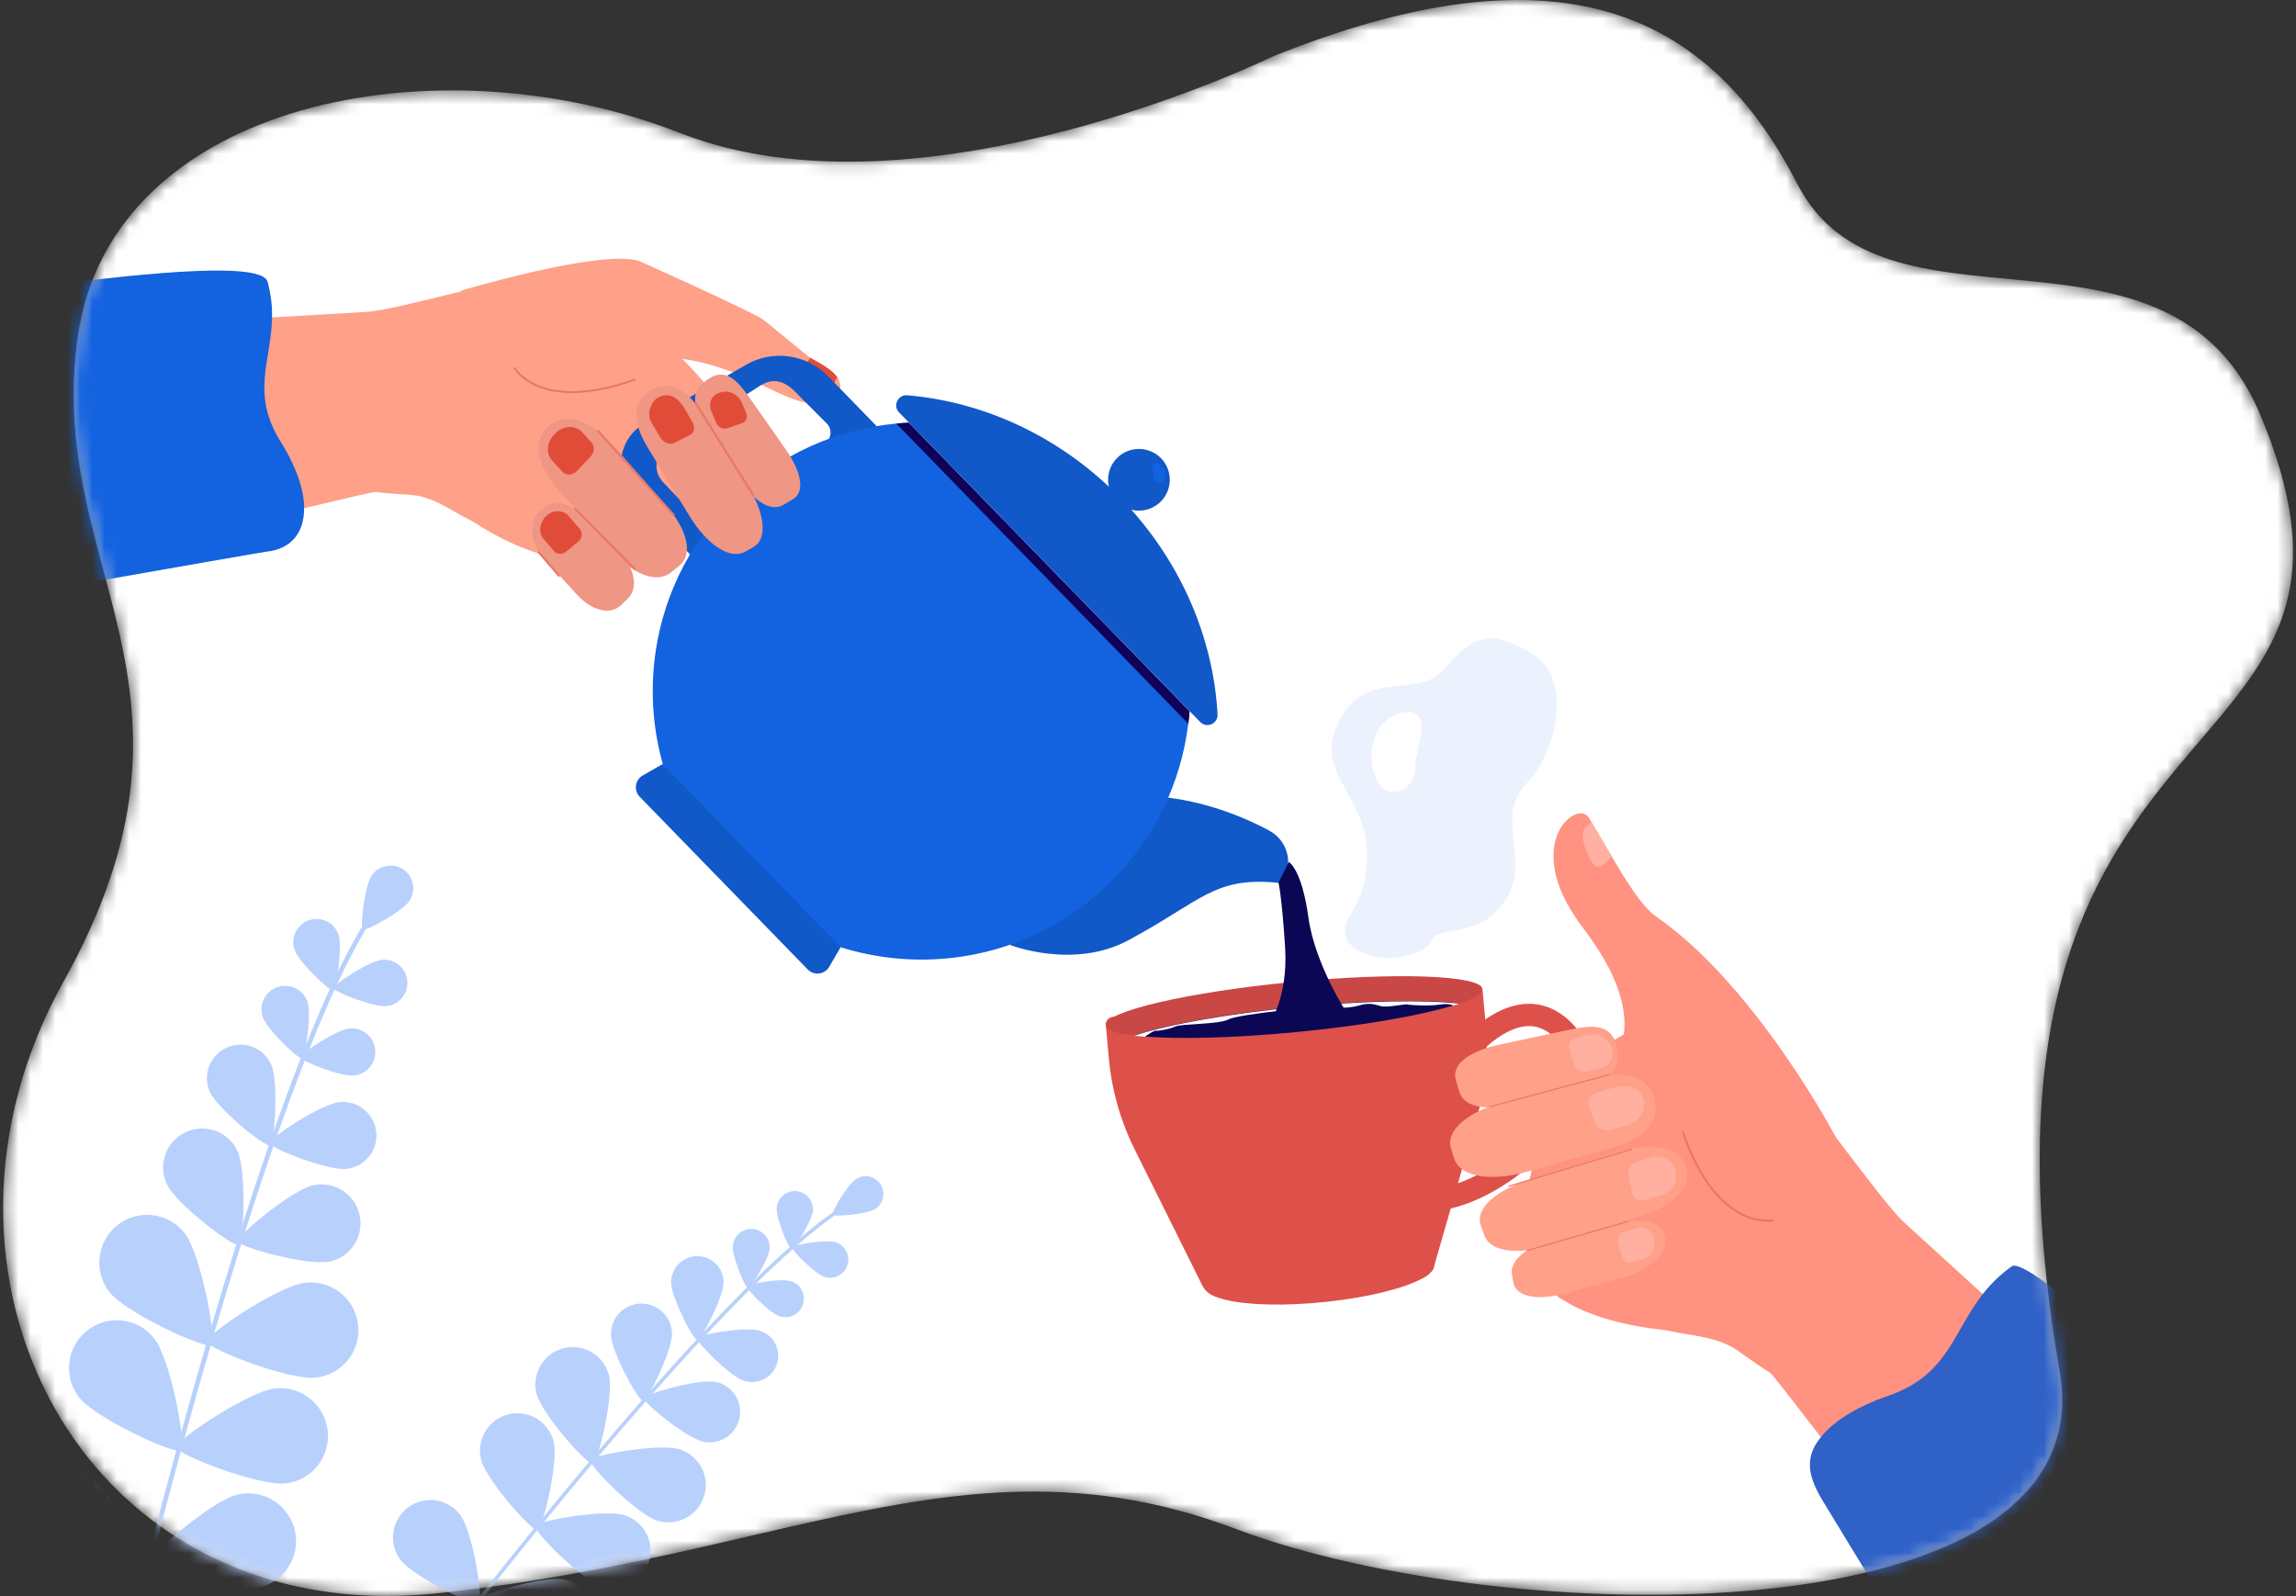 <svg width="187" height="130" viewBox="0 0 187 130" fill="none" xmlns="http://www.w3.org/2000/svg">
<rect x="0" y="0" width="187" height="130" fill="#333333" stroke="none"/>
<mask id="mask0_17789_14347" style="mask-type:luminance" maskUnits="userSpaceOnUse" x="0" y="0" width="187" height="130">
<path d="M167.755 111.692C171.556 133.684 122.349 132.747 100.743 124.571C94.09 122.053 88.071 121.295 82.09 121.539C76.112 121.782 70.172 123.027 63.679 124.517C63.095 124.651 62.508 124.787 61.916 124.924C60.575 125.234 59.21 125.553 57.814 125.872C51.247 127.372 44.014 128.896 35.597 129.782C34.619 129.885 33.656 129.951 32.71 129.981C19.665 130.395 9.708 124.023 4.44 114.686C-1.085 104.894 -1.453 91.841 5.183 79.937C18.603 55.86 3.533 46.279 6.359 27.264C9.184 8.248 35.593 3.068 55.371 10.828C75.149 18.588 103.761 4.554 103.761 4.554C113.695 0.575 121.559 -0.641 127.863 0.304C134.809 1.345 139.86 5.01 143.699 10.493C144.676 11.886 145.574 13.398 146.405 15.014C148.125 18.36 150.799 20.132 153.968 21.157C160.261 23.191 168.507 22.276 175.114 24.873C178.843 26.338 182.05 28.922 184.09 33.785C197.084 64.754 157.832 54.291 167.755 111.692Z" fill="white"/>
</mask>
<g mask="url(#mask0_17789_14347)">
<path d="M167.755 111.692C171.556 133.684 122.349 132.747 100.743 124.571C94.09 122.053 88.071 121.295 82.09 121.539C76.112 121.782 70.172 123.027 63.679 124.517C63.095 124.651 62.508 124.787 61.916 124.924C60.575 125.234 59.21 125.553 57.814 125.872C51.247 127.372 44.014 128.896 35.597 129.782C34.619 129.885 33.656 129.951 32.71 129.981C19.665 130.395 9.708 124.023 4.44 114.686C-1.085 104.894 -1.453 91.841 5.183 79.937C18.603 55.86 3.533 46.279 6.359 27.264C9.184 8.248 35.593 3.068 55.371 10.828C75.149 18.588 103.761 4.554 103.761 4.554C113.695 0.575 121.559 -0.641 127.863 0.304C134.809 1.345 139.86 5.01 143.699 10.493C144.676 11.886 145.574 13.398 146.405 15.014C148.125 18.36 150.799 20.132 153.968 21.157C160.261 23.191 168.507 22.276 175.114 24.873C178.843 26.338 182.05 28.922 184.09 33.785C197.084 64.754 157.832 54.291 167.755 111.692Z" fill="white"/>
</g>
<mask id="mask1_17789_14347" style="mask-type:luminance" maskUnits="userSpaceOnUse" x="0" y="0" width="187" height="130">
<path d="M167.755 111.692C171.556 133.684 122.349 132.747 100.743 124.571C94.09 122.053 88.071 121.295 82.09 121.539C76.112 121.782 70.172 123.027 63.679 124.517C63.095 124.651 62.508 124.787 61.916 124.924C60.575 125.234 59.21 125.553 57.814 125.872C51.247 127.372 44.014 128.896 35.597 129.782C34.619 129.885 33.656 129.951 32.71 129.981C19.665 130.395 9.708 124.023 4.44 114.686C-1.085 104.894 -1.453 91.841 5.183 79.937C18.603 55.86 3.533 46.279 6.359 27.264C9.184 8.248 35.593 3.068 55.371 10.828C75.149 18.588 103.761 4.554 103.761 4.554C113.695 0.575 121.559 -0.641 127.863 0.304C134.809 1.345 139.86 5.01 143.699 10.493C144.676 11.886 145.574 13.398 146.405 15.014C148.125 18.36 150.799 20.132 153.968 21.157C160.261 23.191 168.507 22.276 175.114 24.873C178.843 26.338 182.05 28.922 184.09 33.785C197.084 64.754 157.832 54.291 167.755 111.692Z" fill="white"/>
</mask>
<g mask="url(#mask1_17789_14347)">
<path d="M47.043 45.446C47.042 45.446 46.311 45.525 46.068 45.498C45.319 45.416 42.788 45.222 38.728 42.618C38.276 42.328 37.791 42.12 37.357 41.865C33.923 39.85 33.977 40.505 30.653 40.077C30.589 40.069 30.418 40.093 30.151 40.146C29.267 40.319 27.332 40.798 24.77 41.396C22.247 41.985 19.117 42.69 15.784 43.33C15.148 43.452 14.496 43.579 13.831 43.709C9.486 37.654 5.712 31.987 2.68 26.924C6.31 26.729 9.829 26.54 13.067 26.364C16.631 26.171 19.671 26 22.157 25.857C26.387 25.614 29.015 25.453 29.902 25.402C31.105 25.332 34.178 24.567 37.609 23.725C42.26 22.582 47.57 21.296 49.771 21.405C50.661 21.449 51.842 21.987 53.079 22.724C54.099 23.333 51.226 26.075 53.873 27.771C55.54 28.839 60.912 34.763 59.437 35.266C62.359 36.728 58.916 37.799 58.911 37.8C58.311 38.006 56.269 41.52 55.779 41.693C54.865 42.015 51.002 35.782 50.749 35.906C50.694 35.933 51.356 36.3 51.343 36.314C51.259 36.4 52.478 35.525 52.396 35.609C52.395 35.61 52.395 35.61 52.395 35.61C52.079 35.935 51.778 36.245 51.495 36.533C51.485 36.544 51.474 36.553 51.465 36.563C51.324 36.707 51.189 36.845 51.059 36.977C51.035 37.001 51.012 37.024 50.989 37.048C50.443 37.605 50.01 38.042 49.754 38.3C49.734 38.321 49.714 38.341 49.697 38.358C49.564 38.492 49.493 38.563 49.493 38.563C49.493 38.563 50.343 39.194 50.613 40.13C50.699 40.424 50.727 40.746 50.655 41.088C50.636 41.178 50.61 41.27 50.577 41.364C50.545 41.454 50.367 41.813 50.11 42.3C50.105 42.309 50.1 42.317 50.095 42.327C49.322 43.786 47.448 45.558 47.043 45.446Z" fill="#FFA089"/>
<path d="M41.82 29.971C41.841 30.011 42.354 30.948 43.849 31.546C45.217 32.093 47.705 32.439 51.787 30.982L51.735 30.837C49.512 31.63 46.352 32.373 43.919 31.407C42.471 30.832 41.962 29.908 41.957 29.898L41.82 29.971Z" fill="#E87765"/>
<path d="M-21.711 27.142C-12.646 25.826 20.9 19.773 21.795 22.949C21.906 23.36 21.986 23.742 22.043 24.127C22.14 24.721 22.165 25.301 22.158 25.852C22.102 29.394 20.401 32.053 22.853 35.967C24.914 39.259 24.772 41.325 24.768 41.392C24.786 43.419 23.676 44.741 21.672 44.942C21.053 45.008 -6.767 49.944 -10.688 50.551C-11.973 48.617 -13.219 46.633 -14.404 44.597C-17.78 38.937 -20.461 32.856 -21.711 27.142Z" fill="#1362DF"/>
<path d="M37.531 23.683C40.218 27.147 50.923 30.327 53.617 29.355C55.429 28.701 59.44 30.134 60.995 30.866C64.345 32.444 65.885 33.372 67.655 32.595C68.653 32.157 68.558 31.256 68.183 30.71C67.839 30.207 67.07 29.726 65.997 29.14C65.777 29.02 62.234 26.048 61.991 25.919C59.26 24.466 52.036 21.252 52.036 21.252C48.848 20.283 37.531 23.683 37.531 23.683Z" fill="#FFA089"/>
<path d="M65.998 29.148C65.845 29.303 65.693 29.532 65.621 29.864C65.443 30.686 67.302 31.444 67.577 31.516C67.766 31.566 68.036 31.045 68.185 30.719C67.84 30.216 67.072 29.735 65.998 29.148Z" fill="#E04C38"/>
<path d="M104.917 70.231C104.918 69.16 104.329 68.175 103.388 67.665C101.204 66.484 96.662 64.492 91.372 64.851C85.488 65.251 82.281 76.978 82.281 76.978C82.281 76.978 87.434 78.985 91.876 76.601C97.873 73.383 98.887 71.388 104.07 71.908C104.426 71.944 104.748 71.701 104.819 71.351C104.873 71.084 104.916 70.718 104.917 70.231Z" fill="#1158C9"/>
<path d="M67.444 30.645C65.69 28.842 62.934 28.459 60.755 29.716L52.49 34.484C50.324 35.734 49.913 38.69 51.657 40.483L58.373 47.388L71.402 34.715L67.444 30.645ZM67.166 36.126L58.171 42.034C57.596 42.38 56.857 42.281 56.395 41.794L53.996 39.266C53.165 38.392 53.332 36.979 54.344 36.322L61.934 31.398C62.987 30.763 63.918 30.959 65.002 32.157L67.335 34.495C67.808 34.969 67.726 35.758 67.166 36.126Z" fill="#1158C9"/>
<path d="M90.362 71.932C81.738 80.375 67.823 80.219 59.392 71.583C50.933 62.92 51.115 49.041 59.79 40.602C63.512 36.982 68.192 34.953 72.988 34.502C73.327 34.47 73.668 34.446 74.008 34.43L96.876 57.94C96.851 58.28 96.818 58.619 96.776 58.958C96.195 63.718 94.053 68.319 90.362 71.932Z" fill="#1362DF"/>
<path d="M52.103 64.902L65.784 78.967C66.296 79.493 67.168 79.386 67.538 78.751L68.466 77.157L53.958 62.242L52.346 63.166C51.718 63.527 51.598 64.383 52.103 64.902Z" fill="#1158C9"/>
<path d="M96.788 58.958L73 34.502C73.339 34.47 73.679 34.446 74.02 34.43L96.888 57.94C96.863 58.28 96.829 58.62 96.788 58.958Z" fill="#100259"/>
<path d="M73.228 33.597L97.749 58.807C98.282 59.354 99.208 58.948 99.166 58.186C98.819 51.952 96.171 45.62 91.269 40.58C86.366 35.54 80.11 32.718 73.888 32.198C73.128 32.135 72.696 33.05 73.228 33.597Z" fill="#1158C9"/>
<path d="M95.272 39.167C95.32 37.78 94.234 36.617 92.846 36.57C91.459 36.523 90.297 37.609 90.249 38.996C90.202 40.383 91.288 41.546 92.676 41.593C94.063 41.64 95.225 40.554 95.272 39.167Z" fill="#1158C9"/>
<path d="M94.694 39.214C94.939 38.942 95 38.456 94.705 38.072C94.482 37.782 94.126 37.584 93.881 37.856C93.636 38.127 94.009 38.193 93.941 38.861C93.907 39.195 94.448 39.486 94.694 39.214Z" fill="#1362DF"/>
<path d="M60.681 44.944L61.323 44.586C62.588 43.896 62.258 41.748 60.909 39.561L57.618 34.241C56.235 31.999 54.977 31.133 53.544 31.531C53.288 31.602 52.962 31.78 52.75 31.953C51.619 32.874 51.426 34.308 52.809 36.55L56.211 42.12C57.56 44.307 59.416 45.633 60.681 44.944Z" fill="#EF9684"/>
<path d="M54.64 46.631L55.315 46.088C56.519 45.117 55.925 43.089 54.303 41.245L50.016 36.373C48.352 34.483 46.541 33.628 45.142 34.401C44.879 34.546 44.614 34.769 44.403 35.016C43.383 36.213 43.882 38.087 45.545 39.977L49.832 44.849C51.455 46.693 53.436 47.601 54.64 46.631Z" fill="#EF9684"/>
<path d="M50.605 49.27L51.093 48.8C52.045 47.884 51.675 46.3 50.495 45.004L47.949 42.464C46.968 41.457 45.547 40.342 44.195 41.423C42.562 42.729 43.722 44.938 44.32 45.506L46.96 48.405C48.14 49.7 49.652 50.186 50.605 49.27Z" fill="#EF9684"/>
<path d="M53.528 32.425C54.507 31.836 55.269 32.447 55.766 33.3L56.393 34.375C56.63 34.782 56.538 35.259 56.188 35.437L54.938 36.068C54.55 36.264 54.017 36.056 53.754 35.605L53.04 34.381C52.617 33.655 53.091 32.687 53.528 32.425Z" fill="#E04C38"/>
<path d="M63.763 41.148C63.879 41.085 64.606 40.651 64.606 40.651C65.635 40.005 65.19 38.322 64.035 36.671L61.453 32.976C60.269 31.282 59.527 30.239 58.28 30.58C57.95 30.67 57.383 31.052 57.127 31.311C56.033 32.411 56.838 33.734 58.021 35.428L60.216 39.068C61.37 40.72 62.695 41.732 63.763 41.148Z" fill="#EF9684"/>
<path d="M45.096 35.432L45.169 35.355C45.835 34.65 46.849 34.586 47.422 35.212L48.176 36.036C48.45 36.336 48.414 36.855 48.096 37.192L47 38.353C46.647 38.726 46.111 38.76 45.807 38.428L44.953 37.495C44.465 36.961 44.529 36.033 45.096 35.432Z" fill="#E04C38"/>
<path d="M44.583 41.953L44.558 41.974C43.932 42.491 43.815 43.373 44.298 43.932L45.137 44.903C45.367 45.17 45.801 45.186 46.1 44.939L47.087 44.123C47.419 43.848 47.481 43.382 47.225 43.086L46.302 42.018C45.89 41.541 45.116 41.512 44.583 41.953Z" fill="#E04C38"/>
<path d="M58.493 32.033L58.685 31.966C59.349 31.733 60.136 32.123 60.435 32.832L60.774 33.641C60.917 33.979 60.774 34.347 60.457 34.458L59.244 34.884C58.893 35.007 58.476 34.8 58.318 34.425L57.926 33.492C57.673 32.888 57.928 32.232 58.493 32.033Z" fill="#E04C38"/>
<path d="M48.729 35.006L48.602 35.121L54.85 42.048L54.977 41.933L48.729 35.006Z" fill="#E87765"/>
<path d="M56.692 32.73L56.547 32.82L61.331 40.463L61.476 40.372L56.692 32.73Z" fill="#E87765"/>
<path d="M46.88 41.349L46.758 41.469L51.676 46.46L51.798 46.34L46.88 41.349Z" fill="#E87765"/>
<path d="M45.513 47.011L45.64 46.896C45.275 46.495 43.91 44.883 43.896 44.867L43.766 44.978C43.779 44.994 45.146 46.608 45.513 47.011Z" fill="#E87765"/>
</g>
<mask id="mask2_17789_14347" style="mask-type:luminance" maskUnits="userSpaceOnUse" x="0" y="0" width="187" height="130">
<path d="M167.755 111.692C171.556 133.684 122.349 132.747 100.743 124.571C94.09 122.053 88.071 121.295 82.09 121.539C76.112 121.782 70.172 123.027 63.679 124.517C63.095 124.651 62.508 124.787 61.916 124.924C60.575 125.234 59.21 125.553 57.814 125.872C51.247 127.372 44.014 128.896 35.597 129.782C34.619 129.885 33.656 129.951 32.71 129.981C19.665 130.395 9.708 124.023 4.44 114.686C-1.085 104.894 -1.453 91.841 5.183 79.937C18.603 55.86 3.533 46.279 6.359 27.264C9.184 8.248 35.593 3.068 55.371 10.828C75.149 18.588 103.761 4.554 103.761 4.554C113.695 0.575 121.559 -0.641 127.863 0.304C134.809 1.345 139.86 5.01 143.699 10.493C144.676 11.886 145.574 13.398 146.405 15.014C148.125 18.36 150.799 20.132 153.968 21.157C160.261 23.191 168.507 22.276 175.114 24.873C178.843 26.338 182.05 28.922 184.09 33.785C197.084 64.754 157.832 54.291 167.755 111.692Z" fill="white"/>
</mask>
<g mask="url(#mask2_17789_14347)">
<path d="M120.083 80.155L90.627 82.829C90.286 82.86 90.034 83.162 90.065 83.503L90.31 86.201C90.544 88.782 91.257 91.297 92.41 93.618L97.927 104.713C98.248 105.358 98.931 105.739 99.647 105.674L115.324 104.251C116.041 104.186 116.644 103.688 116.843 102.996L120.272 91.089C120.989 88.598 121.237 85.996 121.002 83.415L120.757 80.717C120.726 80.376 120.424 80.124 120.083 80.155Z" fill="#DD514A"/>
<path d="M116.922 98.639L116.758 96.833C120.672 96.478 125.754 92.446 127.214 88.537C127.824 86.904 127.676 85.599 126.774 84.661C126.017 83.872 125.213 83.521 124.318 83.587C124.302 83.587 124.285 83.589 124.269 83.591C122.156 83.782 119.971 86.243 119.303 87.182L117.826 86.132C117.944 85.966 120.736 82.091 124.106 81.785C124.132 81.783 124.159 81.781 124.185 81.779C125.632 81.672 126.942 82.219 128.082 83.404C129.467 84.847 129.762 86.895 128.912 89.171C127.217 93.71 121.501 98.223 116.922 98.639Z" fill="#DD514A"/>
<path d="M120.727 80.556C120.762 80.919 120.082 81.328 118.86 81.744C116.292 82.619 111.33 83.522 105.592 84.076C100.014 84.615 95.093 84.69 92.353 84.357C90.935 84.184 90.101 83.902 90.064 83.517C89.955 82.391 96.731 80.814 105.198 79.997C113.665 79.179 120.618 79.429 120.727 80.556Z" fill="#C94845"/>
<path d="M116.796 102.991C116.882 103.359 116.533 103.751 115.848 104.13C114.408 104.928 111.486 105.674 108.018 106.042C104.646 106.4 101.6 106.31 99.837 105.882C98.924 105.66 98.355 105.346 98.263 104.957C97.993 103.814 101.923 102.448 107.041 101.906C112.158 101.363 116.526 101.849 116.796 102.991Z" fill="#DD514A"/>
<path d="M118.874 81.732C118.812 81.753 118.748 81.775 118.683 81.796C118.587 81.827 118.488 81.858 118.386 81.89C115.707 82.714 111 83.543 105.606 84.064C100.574 84.549 96.078 84.658 93.234 84.431C92.925 84.406 92.636 84.377 92.367 84.345C94.935 83.469 99.897 82.566 105.636 82.012C111.154 81.479 116.029 81.4 118.786 81.721C118.815 81.725 118.845 81.729 118.874 81.732Z" fill="#0B0755"/>
<path d="M118.874 81.756L118.683 81.82L118.385 81.914C118.254 81.839 117.939 81.734 117.268 81.829C116.294 81.968 114.782 81.867 114.623 81.815C114.465 81.763 113.003 82.081 112.491 81.961C112.139 81.879 111.608 81.621 110.727 81.892C109.847 82.162 108.483 82.111 108.256 82C108.028 81.89 100.844 82.602 100.072 83.029C99.3 83.456 96.26 83.376 95.734 83.611C95.208 83.844 94.316 83.99 94.127 83.953C94.002 83.929 93.535 84.242 93.234 84.455C92.925 84.43 92.636 84.402 92.367 84.369C94.935 83.493 99.897 82.591 105.636 82.036C111.154 81.504 116.118 81.435 118.874 81.756Z" fill="white"/>
<path d="M144.505 112.192C144.311 111.959 144.179 111.818 144.117 111.78C140.932 109.816 141.439 109.285 137.043 108.62C136.486 108.536 135.919 108.376 135.324 108.31C129.969 107.716 127.636 106.106 126.928 105.651C126.699 105.503 126.12 104.92 126.119 104.92C125.689 104.733 125.308 101.877 125.662 100.068C125.665 100.056 125.667 100.045 125.669 100.034C125.788 99.431 125.885 98.995 125.921 98.893C125.958 98.789 126 98.69 126.047 98.599C126.225 98.252 126.476 97.992 126.757 97.797C127.65 97.174 128.83 97.225 128.83 97.225C128.83 97.225 128.819 97.113 128.797 96.903C128.794 96.877 128.791 96.846 128.788 96.813C128.748 96.409 128.114 96.51 128.032 95.642C128.028 95.605 127.461 96.54 128.618 95.519C128.773 95.383 124.579 96.352 124.557 96.128C124.556 96.113 124.906 94.702 124.904 94.686C124.862 94.237 128.433 93.126 128.387 92.621C128.387 92.621 128.387 92.621 128.387 92.621C128.375 92.49 128.363 92.358 128.351 92.225C128.35 92.202 128.333 92.159 128.305 92.097C128.171 91.812 127.763 91.122 127.196 90.2C126.892 89.706 121.065 87.476 121.062 87.471C133.35 86.409 135.537 80.769 136.85 80.958C138.442 81.187 139.845 81.551 140.648 82.137C142.635 83.59 146.34 88.438 149.573 92.699C151.959 95.842 154.089 98.665 155.084 99.571C155.818 100.239 157.985 102.227 161.486 105.41C163.543 107.281 166.061 109.566 169.019 112.24C169.863 113.003 170.731 113.787 171.618 114.588C170.046 118.535 167.095 121.938 163.355 124.705C161.037 125.393 158.637 126.077 156.165 126.755C155.679 126.176 155.202 125.607 154.736 125.054C152.293 122.156 150.072 119.345 148.296 117.06C146.493 114.741 145.15 112.965 144.505 112.192Z" fill="#FF9280"/>
<path d="M143.718 99.511C144.171 99.537 144.45 99.476 144.474 99.471L144.437 99.308C144.426 99.311 143.286 99.553 141.825 98.798C140.472 98.098 138.558 96.374 137.127 92.137L136.969 92.19C137.77 94.563 139.252 97.663 141.761 98.953C142.544 99.355 143.231 99.483 143.718 99.511Z" fill="#E87765"/>
<path d="M148.301 117.064C148.302 117.063 148.302 117.062 148.303 117.061C148.37 116.967 148.441 116.885 148.523 116.798C149.605 115.611 151.372 114.524 153.778 113.698C158.656 112.026 159.05 108.524 161.488 105.41C161.489 105.409 161.489 105.409 161.49 105.408C161.873 104.925 162.302 104.44 162.804 103.992C163.123 103.698 163.461 103.422 163.846 103.145C164.623 102.595 169.532 106.551 174.324 111.13C173.356 120.576 163.263 126.377 153.218 130.053C151.674 127.542 150.1 124.962 148.495 122.318C147.329 120.397 146.864 118.811 148.301 117.064Z" fill="#2F61C7"/>
<path d="M149.56 92.704C149.56 92.704 143.089 80.351 134.881 74.653C133.759 73.874 132.531 71.909 131.253 69.737C130.72 68.831 130.178 67.889 129.632 66.983C129.557 66.858 129.482 66.734 129.407 66.612C128.46 65.063 123.881 68.655 128.674 75.234C129.804 76.786 133.928 81.867 131.613 86.32C130.138 89.158 144.794 93.822 149.56 92.704Z" fill="#FF9280"/>
<path d="M118.444 94.38L118.192 93.598C117.682 92.072 119.587 90.567 122.354 89.807L129.093 87.963C131.93 87.183 133.617 87.433 134.485 88.849C134.64 89.102 134.771 89.495 134.813 89.798C135.037 91.411 134.103 92.731 131.266 93.51L124.246 95.474C121.48 96.234 118.953 95.906 118.444 94.38Z" fill="#FFA089"/>
<path d="M120.903 100.64L120.613 99.847C120.096 98.43 121.877 96.953 124.493 96.126L131.402 93.943C134.084 93.095 136.271 93.218 137.087 94.555C137.241 94.806 137.35 95.126 137.393 95.441C137.602 96.967 136.003 98.355 133.321 99.203L126.411 101.386C123.796 102.213 121.42 102.056 120.903 100.64Z" fill="#FFA089"/>
<path d="M123.254 104.464L123.144 103.838C122.931 102.618 124.522 101.416 126.676 100.829L131.126 99.783C132.863 99.355 135.112 99.033 135.586 100.576C136.158 102.439 133.313 103.825 132.29 104.045L127.47 105.359C125.316 105.946 123.468 105.684 123.254 104.464Z" fill="#FFA089"/>
<path d="M133.858 89.596C133.506 88.37 132.418 88.29 131.363 88.608L130.032 89.01C129.528 89.162 129.24 89.622 129.392 90.034L129.932 91.501C130.1 91.957 130.694 92.192 131.253 92.024L132.768 91.566C133.667 91.295 134.015 90.144 133.858 89.596Z" fill="#FFB0A1"/>
<path d="M118.873 88.974C118.827 88.833 118.563 87.925 118.563 87.925C118.213 86.615 119.857 85.578 122.058 85.106L126.981 84.052C129.237 83.568 130.638 83.281 131.397 84.508C131.599 84.834 131.771 85.577 131.784 85.983C131.841 87.715 130.176 88.184 127.919 88.668L123.355 89.973C121.155 90.444 119.302 90.263 118.873 88.974Z" fill="#FFA089"/>
<path d="M136.469 95.529L136.45 95.429C136.276 94.531 135.389 94.016 134.48 94.287L133.285 94.643C132.851 94.772 132.564 95.228 132.647 95.657L132.934 97.138C133.027 97.614 133.496 97.886 133.977 97.743L135.331 97.34C136.106 97.109 136.618 96.295 136.469 95.529Z" fill="#FFB0A1"/>
<path d="M134.678 100.84L134.686 100.868C134.883 101.584 134.536 102.319 133.913 102.503L132.834 102.821C132.537 102.909 132.217 102.701 132.122 102.36L131.811 101.232C131.706 100.853 131.89 100.464 132.219 100.367L133.407 100.016C133.938 99.86 134.509 100.231 134.678 100.84Z" fill="#FFB0A1"/>
<path d="M131.302 85.547L131.237 85.329C131.013 84.576 130.145 84.12 129.308 84.315L128.354 84.537C127.955 84.63 127.715 85 127.822 85.359L128.232 86.735C128.351 87.134 128.81 87.375 129.253 87.272L130.354 87.016C131.066 86.85 131.493 86.189 131.302 85.547Z" fill="#FFB0A1"/>
<path d="M122.888 96.665C122.893 96.665 122.899 96.665 122.904 96.663L132.883 93.67C132.908 93.662 132.922 93.636 132.915 93.612C132.907 93.587 132.881 93.573 132.856 93.58L122.877 96.573C122.852 96.581 122.838 96.607 122.846 96.632C122.852 96.651 122.869 96.664 122.888 96.665Z" fill="#E87765"/>
<path d="M121.333 90.194C121.338 90.194 121.343 90.193 121.348 90.192L131.076 87.588C131.101 87.582 131.116 87.556 131.109 87.531C131.102 87.506 131.077 87.491 131.052 87.498L121.324 90.101C121.299 90.108 121.284 90.134 121.291 90.159C121.296 90.179 121.314 90.192 121.333 90.194Z" fill="#E87765"/>
<path d="M124.388 101.904C124.393 101.904 124.398 101.904 124.404 101.902L132.559 99.549C132.584 99.542 132.598 99.516 132.591 99.491C132.584 99.466 132.558 99.451 132.533 99.459L124.378 101.812C124.353 101.819 124.338 101.845 124.346 101.87C124.351 101.89 124.369 101.903 124.388 101.904Z" fill="#E87765"/>
<path d="M130.149 70.608C130.696 70.623 131.247 69.739 131.247 69.739C130.714 68.833 130.172 67.891 129.626 66.984C129.317 67.16 128.929 67.473 128.894 67.941C128.835 68.728 129.602 70.594 130.149 70.608Z" fill="#FFB0A1"/>
</g>
<mask id="mask3_17789_14347" style="mask-type:luminance" maskUnits="userSpaceOnUse" x="0" y="0" width="187" height="130">
<path d="M167.755 111.692C171.556 133.684 122.349 132.747 100.743 124.571C94.09 122.053 88.071 121.295 82.09 121.539C76.112 121.782 70.172 123.027 63.679 124.517C63.095 124.651 62.508 124.787 61.916 124.924C60.575 125.234 59.21 125.553 57.814 125.872C51.247 127.372 44.014 128.896 35.597 129.782C34.619 129.885 33.656 129.951 32.71 129.981C19.665 130.395 9.708 124.023 4.44 114.686C-1.085 104.894 -1.453 91.841 5.183 79.937C18.603 55.86 3.533 46.279 6.359 27.264C9.184 8.248 35.593 3.068 55.371 10.828C75.149 18.588 103.761 4.554 103.761 4.554C113.695 0.575 121.559 -0.641 127.863 0.304C134.809 1.345 139.86 5.01 143.699 10.493C144.676 11.886 145.574 13.398 146.405 15.014C148.125 18.36 150.799 20.132 153.968 21.157C160.261 23.191 168.507 22.276 175.114 24.873C178.843 26.338 182.05 28.922 184.09 33.785C197.084 64.754 157.832 54.291 167.755 111.692Z" fill="white"/>
</mask>
<g mask="url(#mask3_17789_14347)">
<path d="M104.127 71.891C104.127 71.891 104.395 72.95 104.666 77.146C104.937 81.342 103.312 83.508 103.312 83.508L109.809 82.696C109.809 82.696 107.102 78.635 106.561 74.71C106.02 70.784 104.973 70.215 104.973 70.215L104.127 71.891Z" fill="#0B0755"/>
</g>
<mask id="mask4_17789_14347" style="mask-type:luminance" maskUnits="userSpaceOnUse" x="0" y="0" width="187" height="130">
<path d="M167.755 111.692C171.556 133.684 122.349 132.747 100.743 124.571C94.09 122.053 88.071 121.295 82.09 121.539C76.112 121.782 70.172 123.027 63.679 124.517C63.095 124.651 62.508 124.787 61.916 124.924C60.575 125.234 59.21 125.553 57.814 125.872C51.247 127.372 44.014 128.896 35.597 129.782C34.619 129.885 33.656 129.951 32.71 129.981C19.665 130.395 9.708 124.023 4.44 114.686C-1.085 104.894 -1.453 91.841 5.183 79.937C18.603 55.86 3.533 46.279 6.359 27.264C9.184 8.248 35.593 3.068 55.371 10.828C75.149 18.588 103.761 4.554 103.761 4.554C113.695 0.575 121.559 -0.641 127.863 0.304C134.809 1.345 139.86 5.01 143.699 10.493C144.676 11.886 145.574 13.398 146.405 15.014C148.125 18.36 150.799 20.132 153.968 21.157C160.261 23.191 168.507 22.276 175.114 24.873C178.843 26.338 182.05 28.922 184.09 33.785C197.084 64.754 157.832 54.291 167.755 111.692Z" fill="white"/>
</mask>
<g mask="url(#mask4_17789_14347)">
<path opacity="0.8" d="M124.329 63.813C127.002 60.994 127.974 55.155 124.858 53.291C121.742 51.428 120.182 51.428 117.827 54.305C115.472 57.182 111.45 54.299 109.139 58.578C106.829 62.857 111.076 64.514 111.302 69.083C111.528 73.654 109.482 74.382 109.526 75.861C109.57 77.339 111.515 77.769 111.515 77.769C112.787 78.369 116.094 77.906 116.616 76.598C117.138 75.289 120.579 76.595 122.657 73.234C124.735 69.873 121.657 66.633 124.329 63.813ZM113.135 64.471C112.194 64.273 111.192 62.206 111.996 60.02C112.799 57.835 114.916 57.98 114.916 57.98C116.573 58.258 115.28 61.046 115.275 62.5C115.269 63.953 114.075 64.668 113.135 64.471Z" fill="#E7EFFC"/>
</g>
<mask id="mask5_17789_14347" style="mask-type:luminance" maskUnits="userSpaceOnUse" x="0" y="0" width="187" height="130">
<path d="M167.755 111.692C171.556 133.684 122.349 132.747 100.743 124.571C94.09 122.053 88.071 121.295 82.09 121.539C76.112 121.782 70.172 123.027 63.679 124.517C63.095 124.651 62.508 124.787 61.916 124.924C60.575 125.234 59.21 125.553 57.814 125.872C51.247 127.372 44.014 128.896 35.597 129.782C34.619 129.885 33.656 129.951 32.71 129.981C19.665 130.395 9.708 124.023 4.44 114.686C-1.085 104.894 -1.453 91.841 5.183 79.937C18.603 55.86 3.533 46.279 6.359 27.264C9.184 8.248 35.593 3.068 55.371 10.828C75.149 18.588 103.761 4.554 103.761 4.554C113.695 0.575 121.559 -0.641 127.863 0.304C134.809 1.345 139.86 5.01 143.699 10.493C144.676 11.886 145.574 13.398 146.405 15.014C148.125 18.36 150.799 20.132 153.968 21.157C160.261 23.191 168.507 22.276 175.114 24.873C178.843 26.338 182.05 28.922 184.09 33.785C197.084 64.754 157.832 54.291 167.755 111.692Z" fill="white"/>
</mask>
<g mask="url(#mask5_17789_14347)">
<path d="M12.07 127.675C12.057 127.674 12.045 127.673 12.032 127.669C11.931 127.643 11.871 127.541 11.897 127.44C18.671 101.091 25.049 82.425 29.856 74.879C29.963 74.712 30.04 74.591 30.068 74.53C30.113 74.436 30.226 74.396 30.32 74.44C30.414 74.485 30.454 74.597 30.409 74.691C30.37 74.773 30.296 74.889 30.174 75.082C25.388 82.595 19.027 101.223 12.262 127.534C12.239 127.622 12.158 127.68 12.07 127.675Z" fill="#B8D0FC"/>
<path d="M33.344 73.39C32.773 74.238 29.791 75.873 29.549 75.71C29.307 75.547 29.701 72.169 30.273 71.321C30.844 70.473 31.994 70.249 32.843 70.82C33.691 71.391 33.915 72.542 33.344 73.39Z" fill="#B8D0FC"/>
<path d="M27.568 76.132C27.91 77.121 27.409 80.564 27.127 80.662C26.845 80.759 24.328 78.357 23.987 77.368C23.646 76.379 24.171 75.301 25.16 74.96C26.149 74.618 27.227 75.144 27.568 76.132Z" fill="#B8D0FC"/>
<path d="M31.485 81.95C30.445 82.06 27.203 80.797 27.172 80.5C27.141 80.203 30.048 78.292 31.088 78.183C32.129 78.073 33.061 78.827 33.171 79.868C33.28 80.908 32.526 81.84 31.485 81.95Z" fill="#B8D0FC"/>
<path d="M19.338 93.747C20.086 95.336 19.874 101.171 19.421 101.385C18.967 101.599 14.333 98.046 13.585 96.457C12.837 94.868 13.518 92.974 15.107 92.226C16.695 91.477 18.59 92.159 19.338 93.747Z" fill="#B8D0FC"/>
<path d="M26.852 102.761C25.136 103.132 19.498 101.611 19.392 101.121C19.286 100.631 23.792 96.916 25.508 96.545C27.224 96.174 28.917 97.264 29.288 98.981C29.659 100.697 28.569 102.389 26.852 102.761Z" fill="#B8D0FC"/>
<path d="M15.046 100.456C16.367 102.151 17.686 109.174 17.202 109.551C16.718 109.928 10.229 106.935 8.908 105.24C7.587 103.545 7.89 101.1 9.585 99.779C11.28 98.458 13.725 98.761 15.046 100.456Z" fill="#B8D0FC"/>
<path d="M25.726 112.216C23.59 112.451 16.919 109.891 16.852 109.281C16.785 108.672 22.736 104.717 24.872 104.481C27.008 104.245 28.931 105.785 29.167 107.921C29.403 110.057 27.862 111.98 25.726 112.216Z" fill="#B8D0FC"/>
<path d="M12.577 109.042C13.898 110.737 15.217 117.76 14.733 118.137C14.249 118.514 7.761 115.521 6.44 113.826C5.118 112.131 5.421 109.686 7.116 108.365C8.811 107.044 11.256 107.347 12.577 109.042Z" fill="#B8D0FC"/>
<path d="M23.25 120.833C21.114 121.069 14.443 118.508 14.376 117.898C14.308 117.289 20.26 113.334 22.396 113.098C24.532 112.862 26.454 114.403 26.69 116.538C26.926 118.674 25.386 120.597 23.25 120.833Z" fill="#B8D0FC"/>
<path d="M6.818 119.956C8.685 121.02 12.579 127.011 12.276 127.544C11.972 128.077 4.832 127.781 2.965 126.718C1.098 125.654 0.447 123.278 1.511 121.411C2.575 119.544 4.951 118.892 6.818 119.956Z" fill="#B8D0FC"/>
<path d="M21.128 129.316C19.038 129.817 12.099 128.11 11.956 127.514C11.813 126.918 17.223 122.25 19.313 121.749C21.403 121.248 23.503 122.536 24.004 124.625C24.505 126.715 23.217 128.815 21.128 129.316Z" fill="#B8D0FC"/>
<path d="M25.041 81.598C25.388 82.603 24.88 86.101 24.593 86.2C24.306 86.299 21.749 83.858 21.403 82.853C21.056 81.849 21.59 80.753 22.594 80.406C23.599 80.06 24.695 80.593 25.041 81.598Z" fill="#B8D0FC"/>
<path d="M28.844 87.604C27.787 87.716 24.493 86.433 24.461 86.131C24.43 85.829 27.383 83.888 28.44 83.776C29.497 83.665 30.444 84.431 30.556 85.489C30.667 86.546 29.901 87.493 28.844 87.604Z" fill="#B8D0FC"/>
<path d="M22.089 86.724C22.697 88.106 22.385 93.118 21.991 93.292C21.596 93.465 17.692 90.308 17.084 88.925C16.476 87.543 17.104 85.93 18.486 85.322C19.868 84.714 21.482 85.342 22.089 86.724Z" fill="#B8D0FC"/>
<path d="M28.211 95.211C26.709 95.37 22.03 93.547 21.985 93.119C21.939 92.69 26.136 89.931 27.637 89.773C29.139 89.615 30.485 90.704 30.643 92.206C30.802 93.707 29.713 95.053 28.211 95.211Z" fill="#B8D0FC"/>
</g>
<mask id="mask6_17789_14347" style="mask-type:luminance" maskUnits="userSpaceOnUse" x="0" y="0" width="187" height="130">
<path d="M167.755 111.692C171.556 133.684 122.349 132.747 100.743 124.571C94.09 122.053 88.071 121.295 82.09 121.539C76.112 121.782 70.172 123.027 63.679 124.517C63.095 124.651 62.508 124.787 61.916 124.924C60.575 125.234 59.21 125.553 57.814 125.872C51.247 127.372 44.014 128.896 35.597 129.782C34.619 129.885 33.656 129.951 32.71 129.981C19.665 130.395 9.708 124.023 4.44 114.686C-1.085 104.894 -1.453 91.841 5.183 79.937C18.603 55.86 3.533 46.279 6.359 27.264C9.184 8.248 35.593 3.068 55.371 10.828C75.149 18.588 103.761 4.554 103.761 4.554C113.695 0.575 121.559 -0.641 127.863 0.304C134.809 1.345 139.86 5.01 143.699 10.493C144.676 11.886 145.574 13.398 146.405 15.014C148.125 18.36 150.799 20.132 153.968 21.157C160.261 23.191 168.507 22.276 175.114 24.873C178.843 26.338 182.05 28.922 184.09 33.785C197.084 64.754 157.832 54.291 167.755 111.692Z" fill="white"/>
</mask>
<g mask="url(#mask6_17789_14347)">
<path d="M38.839 130.601C38.83 130.596 38.822 130.591 38.814 130.585C38.75 130.534 38.739 130.442 38.789 130.378C51.974 113.667 62.445 102.328 68.272 98.449C68.402 98.363 68.495 98.301 68.535 98.266C68.597 98.213 68.69 98.22 68.743 98.281C68.796 98.343 68.79 98.436 68.728 98.49C68.674 98.536 68.584 98.596 68.436 98.695C62.634 102.557 52.187 113.873 39.021 130.56C38.977 130.616 38.9 130.632 38.839 130.601Z" fill="#B8D0FC"/>
<path d="M71.27 98.484C70.593 98.91 67.942 99.136 67.82 98.943C67.698 98.75 69.049 96.458 69.727 96.031C70.404 95.605 71.298 95.809 71.724 96.486C72.15 97.163 71.947 98.057 71.27 98.484Z" fill="#B8D0FC"/>
<path d="M66.207 98.626C66.138 99.442 64.691 101.747 64.458 101.727C64.225 101.708 63.184 99.193 63.253 98.377C63.322 97.561 64.039 96.956 64.855 97.025C65.67 97.094 66.276 97.811 66.207 98.626Z" fill="#B8D0FC"/>
<path d="M67.153 104.009C66.374 103.758 64.454 101.829 64.525 101.607C64.597 101.384 67.282 100.937 68.061 101.187C68.84 101.438 69.269 102.273 69.018 103.052C68.767 103.831 67.932 104.26 67.153 104.009Z" fill="#B8D0FC"/>
<path d="M54.733 108.612C54.765 109.985 52.767 114.094 52.375 114.103C51.983 114.113 49.791 110.104 49.758 108.731C49.726 107.357 50.813 106.217 52.186 106.184C53.56 106.151 54.7 107.238 54.733 108.612Z" fill="#B8D0FC"/>
<path d="M57.29 117.437C55.944 117.159 52.391 114.287 52.47 113.903C52.549 113.519 56.949 112.286 58.294 112.564C59.64 112.841 60.506 114.157 60.228 115.502C59.951 116.848 58.635 117.714 57.29 117.437Z" fill="#B8D0FC"/>
<path d="M49.599 112.031C50.008 113.662 48.73 119.105 48.264 119.221C47.799 119.338 44.103 115.143 43.694 113.512C43.285 111.881 44.275 110.228 45.906 109.819C47.537 109.41 49.19 110.4 49.599 112.031Z" fill="#B8D0FC"/>
<path d="M53.519 123.861C51.916 123.354 47.953 119.41 48.098 118.953C48.242 118.495 53.752 117.548 55.356 118.056C56.959 118.563 57.847 120.273 57.34 121.876C56.833 123.479 55.122 124.368 53.519 123.861Z" fill="#B8D0FC"/>
<path d="M45.092 117.422C45.501 119.052 44.222 124.495 43.757 124.612C43.291 124.729 39.595 120.534 39.186 118.903C38.777 117.272 39.767 115.619 41.398 115.209C43.029 114.8 44.682 115.791 45.092 117.422Z" fill="#B8D0FC"/>
<path d="M49.027 129.224C47.424 128.717 43.461 124.773 43.605 124.316C43.75 123.858 49.26 122.912 50.864 123.419C52.467 123.926 53.355 125.636 52.848 127.239C52.341 128.843 50.63 129.731 49.027 129.224Z" fill="#B8D0FC"/>
<path d="M37.501 123.419C38.5 124.771 39.391 130.29 39.005 130.575C38.619 130.861 33.604 128.39 32.604 127.038C31.605 125.686 31.891 123.779 33.243 122.78C34.595 121.781 36.501 122.067 37.501 123.419Z" fill="#B8D0FC"/>
<path d="M44.752 134.636C43.098 134.333 38.673 130.916 38.759 130.444C38.846 129.972 44.194 128.344 45.848 128.647C47.502 128.949 48.597 130.535 48.294 132.189C47.992 133.843 46.406 134.938 44.752 134.636Z" fill="#B8D0FC"/>
<path d="M62.684 101.738C62.614 102.567 61.144 104.909 60.907 104.889C60.67 104.869 59.613 102.313 59.683 101.485C59.753 100.656 60.481 100.041 61.31 100.111C62.139 100.181 62.754 100.909 62.684 101.738Z" fill="#B8D0FC"/>
<path d="M63.5 107.223C62.708 106.969 60.757 105.009 60.83 104.783C60.903 104.557 63.631 104.102 64.422 104.357C65.214 104.611 65.649 105.46 65.395 106.251C65.14 107.043 64.292 107.478 63.5 107.223Z" fill="#B8D0FC"/>
<path d="M58.935 104.464C58.933 105.645 57.123 109.133 56.786 109.132C56.449 109.132 54.654 105.637 54.656 104.455C54.659 103.274 55.618 102.318 56.8 102.32C57.981 102.323 58.937 103.282 58.935 104.464Z" fill="#B8D0FC"/>
<path d="M60.585 112.473C59.46 112.111 56.689 109.326 56.792 109.005C56.895 108.684 60.771 108.038 61.895 108.4C63.02 108.762 63.639 109.967 63.277 111.092C62.915 112.217 61.71 112.835 60.585 112.473Z" fill="#B8D0FC"/>
</g>
</svg>
